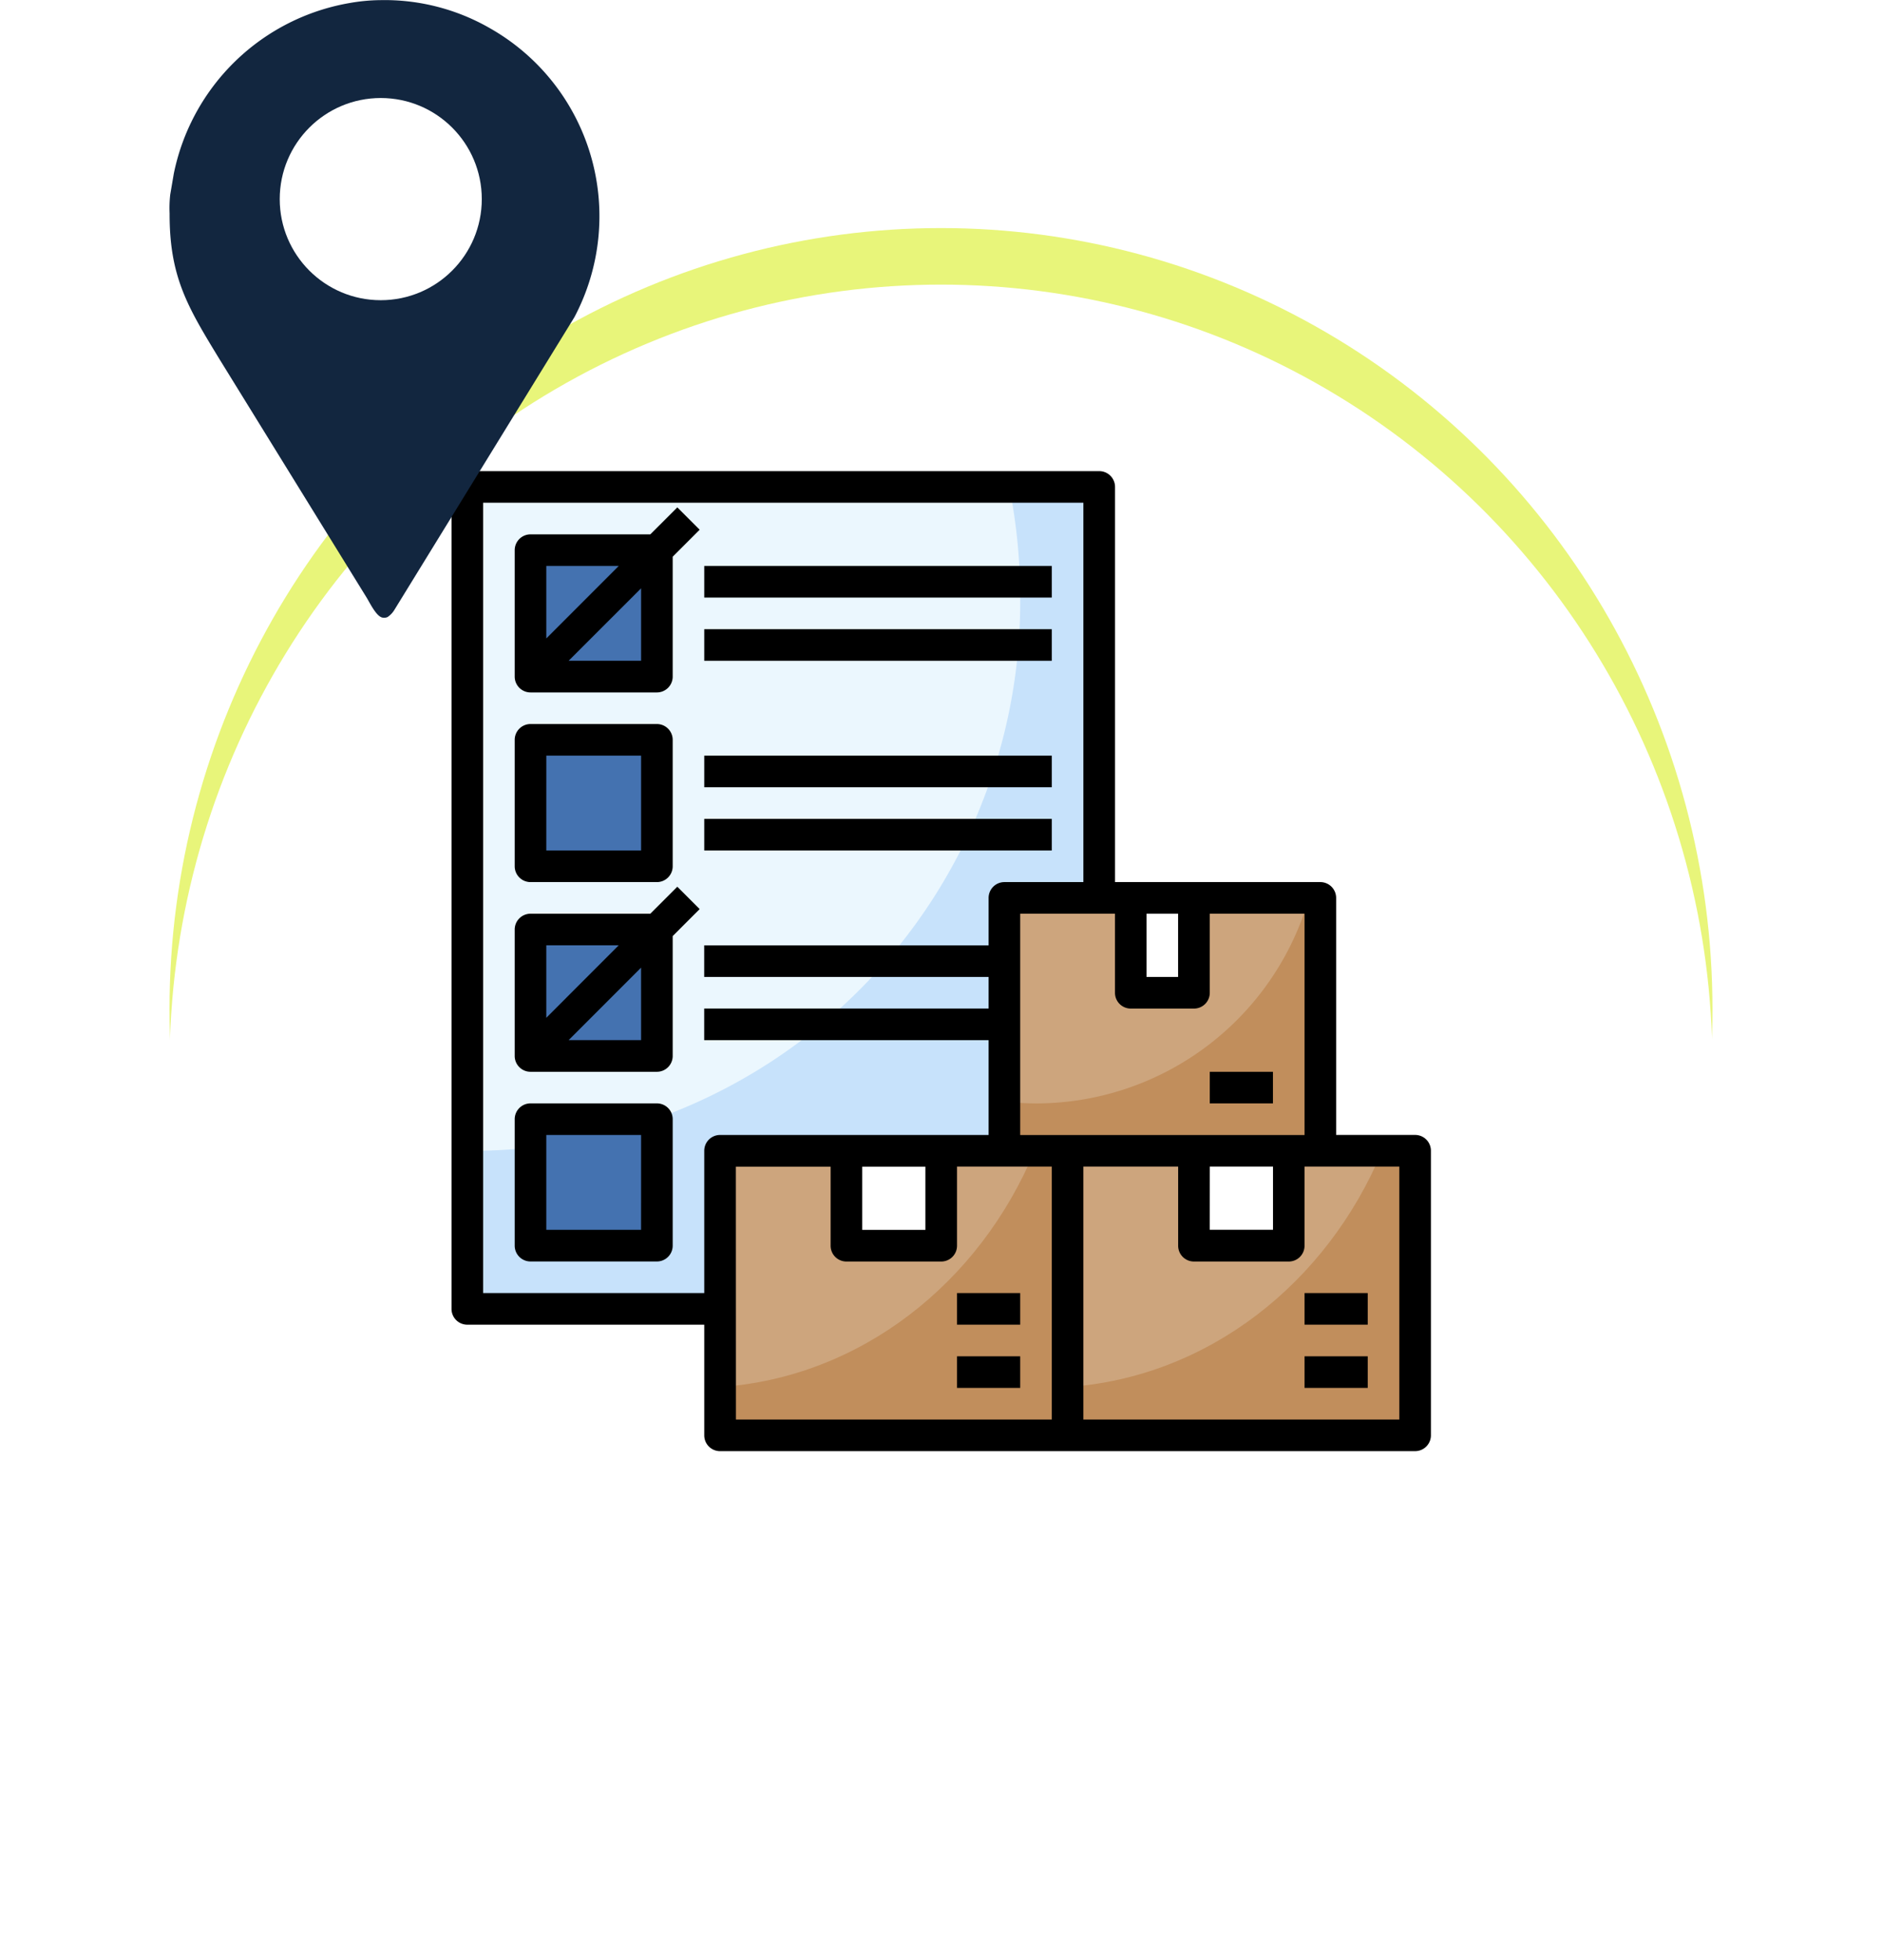 <svg xmlns="http://www.w3.org/2000/svg" xmlns:xlink="http://www.w3.org/1999/xlink" width="99.923" height="104" viewBox="0 0 99.923 104">
  <defs>
    <filter id="Elipse_11501" x="0" y="3.102" width="99.923" height="100.898" filterUnits="userSpaceOnUse">
      <feOffset dy="3" input="SourceAlpha"/>
      <feGaussianBlur stdDeviation="3" result="blur"/>
      <feFlood flood-opacity="0.161"/>
      <feComposite operator="in" in2="blur"/>
      <feComposite in="SourceGraphic"/>
    </filter>
    <filter id="Elipse_11501-2" x="0" y="3.102" width="99.923" height="100.898" filterUnits="userSpaceOnUse">
      <feOffset dy="6" input="SourceAlpha"/>
      <feGaussianBlur stdDeviation="3" result="blur-2"/>
      <feFlood flood-opacity="0.161" result="color"/>
      <feComposite operator="out" in="SourceGraphic" in2="blur-2"/>
      <feComposite operator="in" in="color"/>
      <feComposite operator="in" in2="SourceGraphic"/>
    </filter>
    <clipPath id="clip-path">
      <rect id="Rectángulo_401455" data-name="Rectángulo 401455" width="22.838" height="32.785" fill="#12263f"/>
    </clipPath>
  </defs>
  <g id="Grupo_1100024" data-name="Grupo 1100024" transform="translate(-912.333 -387.667)">
    <g id="Grupo_1099492" data-name="Grupo 1099492" transform="translate(921.333 396.769)">
      <g data-type="innerShadowGroup">
        <g transform="matrix(1, 0, 0, 1, -9, -9.1)" filter="url(#Elipse_11501)">
          <ellipse id="Elipse_11501-3" data-name="Elipse 11501" cx="40.961" cy="41.449" rx="40.961" ry="41.449" transform="translate(9 9.1)" fill="#e8f57a"/>
        </g>
        <g transform="matrix(1, 0, 0, 1, -9, -9.1)" filter="url(#Elipse_11501-2)">
          <ellipse id="Elipse_11501-4" data-name="Elipse 11501" cx="40.961" cy="41.449" rx="40.961" ry="41.449" transform="translate(9 9.1)" fill="#fff"/>
        </g>
      </g>
      <g id="orden" transform="translate(13.973 14.897)">
        <path id="Trazado_883553" data-name="Trazado 883553" d="M2,2H35.548V45.613H2Z" transform="translate(-0.161 -0.161)" fill="#c7e2fb"/>
        <path id="Trazado_883554" data-name="Trazado 883554" d="M2,37.215c.14,0,.278.011.419.011A29.147,29.147,0,0,0,31.355,7.871,29.941,29.941,0,0,0,30.775,2H2Z" transform="translate(-0.161 -0.161)" fill="#ebf7fe"/>
        <path id="Trazado_883555" data-name="Trazado 883555" d="M36,28H52.774V41.419H36Z" transform="translate(-5.645 -4.355)" fill="#c18e5c"/>
        <path id="Trazado_883556" data-name="Trazado 883556" d="M36,28V38.805a15.373,15.373,0,0,0,1.677.1A15.093,15.093,0,0,0,52.171,28Z" transform="translate(-5.645 -4.355)" fill="#cda57d"/>
        <path id="Trazado_883557" data-name="Trazado 883557" d="M40,44H58.452V59.1H40Z" transform="translate(-6.29 -6.935)" fill="#c18e5c"/>
        <path id="Trazado_883558" data-name="Trazado 883558" d="M40,56.533c7.449-.51,13.772-5.509,16.7-12.533H40Z" transform="translate(-6.29 -6.935)" fill="#cda57d"/>
        <g id="Grupo_1100869" data-name="Grupo 1100869" transform="translate(5.194 5.194)">
          <path id="Trazado_883559" data-name="Trazado 883559" d="M6,6h6.71v6.71H6Z" transform="translate(-6 -6)" fill="#4472b0"/>
          <path id="Trazado_883560" data-name="Trazado 883560" d="M6,18h6.71v6.71H6Z" transform="translate(-6 -7.935)" fill="#4472b0"/>
          <path id="Trazado_883561" data-name="Trazado 883561" d="M6,30h6.71v6.71H6Z" transform="translate(-6 -9.871)" fill="#4472b0"/>
          <path id="Trazado_883562" data-name="Trazado 883562" d="M6,42h6.71v6.71H6Z" transform="translate(-6 -11.806)" fill="#4472b0"/>
        </g>
        <path id="Trazado_883563" data-name="Trazado 883563" d="M48,44h5.032v5.032H48Z" transform="translate(-7.581 -6.935)" fill="#fff"/>
        <path id="Trazado_883564" data-name="Trazado 883564" d="M18,44H36.452V59.1H18Z" transform="translate(-2.742 -6.935)" fill="#c18e5c"/>
        <path id="Trazado_883565" data-name="Trazado 883565" d="M18,56.533c7.449-.51,13.772-5.509,16.7-12.533H18Z" transform="translate(-2.742 -6.935)" fill="#cda57d"/>
        <path id="Trazado_883566" data-name="Trazado 883566" d="M26,44h5.032v5.032H26Z" transform="translate(-4.032 -6.935)" fill="#fff"/>
        <path id="Trazado_883567" data-name="Trazado 883567" d="M44,28h3.355v5.032H44Z" transform="translate(-6.935 -4.355)" fill="#fff"/>
        <g id="Grupo_1100870" data-name="Grupo 1100870" transform="translate(1 1)">
          <path id="Trazado_883568" data-name="Trazado 883568" d="M5.839,25.387h6.71a.839.839,0,0,0,.839-.839v-6.71A.839.839,0,0,0,12.548,17H5.839A.839.839,0,0,0,5,17.839v6.71A.839.839,0,0,0,5.839,25.387Zm.839-6.71H11.71V23.71H6.677Z" transform="translate(-1.645 -3.581)"/>
          <path id="Trazado_883569" data-name="Trazado 883569" d="M12.548,41H5.839A.838.838,0,0,0,5,41.839v6.71a.838.838,0,0,0,.839.839h6.71a.838.838,0,0,0,.839-.839v-6.71A.838.838,0,0,0,12.548,41Zm-.839,6.71H6.677V42.677H11.71Z" transform="translate(-1.645 -7.452)"/>
          <path id="Trazado_883570" data-name="Trazado 883570" d="M17,7H35.452V8.677H17Z" transform="translate(-3.581 -1.968)"/>
          <path id="Trazado_883571" data-name="Trazado 883571" d="M17,11H35.452v1.677H17Z" transform="translate(-3.581 -2.613)"/>
          <path id="Trazado_883572" data-name="Trazado 883572" d="M17,19H35.452v1.677H17Z" transform="translate(-3.581 -3.903)"/>
          <path id="Trazado_883573" data-name="Trazado 883573" d="M17,23H35.452v1.677H17Z" transform="translate(-3.581 -4.548)"/>
          <path id="Trazado_883574" data-name="Trazado 883574" d="M12.2,4.725H5.839A.839.839,0,0,0,5,5.563v6.71a.839.839,0,0,0,.839.839h6.71a.839.839,0,0,0,.839-.839V5.911l1.432-1.432L13.633,3.293ZM10.524,6.4,6.677,10.248V6.4Zm1.186,5.032H7.863L11.71,7.588Z" transform="translate(-1.645 -1.37)"/>
          <path id="Trazado_883575" data-name="Trazado 883575" d="M13.633,27.293,12.2,28.725H5.839A.839.839,0,0,0,5,29.563v6.71a.838.838,0,0,0,.839.839h6.71a.838.838,0,0,0,.839-.839V29.911l1.432-1.432ZM10.524,30.4,6.677,34.248V30.4Zm1.186,5.032H7.863l3.846-3.846Z" transform="translate(-1.645 -5.241)"/>
          <path id="Trazado_883576" data-name="Trazado 883576" d="M52.161,53A.838.838,0,0,0,53,52.161v-15.1a.838.838,0,0,0-.839-.839H47.968V23.645a.839.839,0,0,0-.839-.839h-10.9V1.839A.839.839,0,0,0,35.387,1H1.839A.839.839,0,0,0,1,1.839V45.452a.838.838,0,0,0,.839.839H14.419v5.871a.838.838,0,0,0,.839.839Zm-10.9-15.1h3.355v3.355H41.258ZM31.194,36.226V24.484h5.032v4.194a.838.838,0,0,0,.839.839h3.355a.838.838,0,0,0,.839-.839V24.484H46.29V36.226ZM37.9,24.484h1.677v3.355H37.9ZM14.419,37.065v7.548H2.677V2.677H34.548V22.806H30.355a.839.839,0,0,0-.839.839v2.516h-15.1v1.677h15.1v1.677h-15.1v1.677h15.1v5.032H15.258A.838.838,0,0,0,14.419,37.065Zm8.387.839h3.355v3.355H22.806Zm-6.71,0h5.032V42.1a.838.838,0,0,0,.839.839H27a.838.838,0,0,0,.839-.839V37.9h5.032V51.323H16.1ZM51.323,51.323H34.548V37.9h5.032V42.1a.838.838,0,0,0,.839.839h5.032a.838.838,0,0,0,.839-.839V37.9h5.032Z" transform="translate(-1 -1)"/>
          <path id="Trazado_883577" data-name="Trazado 883577" d="M55,57h3.355v1.677H55Z" transform="translate(-9.71 -10.032)"/>
          <path id="Trazado_883578" data-name="Trazado 883578" d="M49,39h3.355v1.677H49Z" transform="translate(-8.742 -7.129)"/>
          <path id="Trazado_883579" data-name="Trazado 883579" d="M55,53h3.355v1.677H55Z" transform="translate(-9.71 -9.387)"/>
          <path id="Trazado_883580" data-name="Trazado 883580" d="M33,57h3.355v1.677H33Z" transform="translate(-6.161 -10.032)"/>
          <path id="Trazado_883581" data-name="Trazado 883581" d="M33,53h3.355v1.677H33Z" transform="translate(-6.161 -9.387)"/>
        </g>
      </g>
    </g>
    <g id="Grupo_1099581" data-name="Grupo 1099581" transform="translate(921.333 387.667)">
      <g id="Grupo_1099580" data-name="Grupo 1099580">
        <g id="Grupo_1099579" data-name="Grupo 1099579" clip-path="url(#clip-path)">
          <path id="Trazado_877686" data-name="Trazado 877686" d="M11.251.012a11.218,11.218,0,0,1,5.84,1.5,11.463,11.463,0,0,1,4.467,15.325L12,32.369a1.188,1.188,0,0,1-.365.379.462.462,0,0,1-.251.03l-.024-.005c-.333-.073-.678-.814-.847-1.083L2.72,19.071C1.031,16.3.057,14.711.067,11.326A6.336,6.336,0,0,1,.1,10.331L.29,9.218A11.521,11.521,0,0,1,9.634.164,9.8,9.8,0,0,1,11.251.012" transform="translate(-0.062 -0.005)" fill="#12263f"/>
        </g>
      </g>
      <circle id="Elipse_11513" data-name="Elipse 11513" cx="5.364" cy="5.364" r="5.364" transform="translate(5.852 5.201)" fill="#fff"/>
    </g>
  </g>
</svg>
